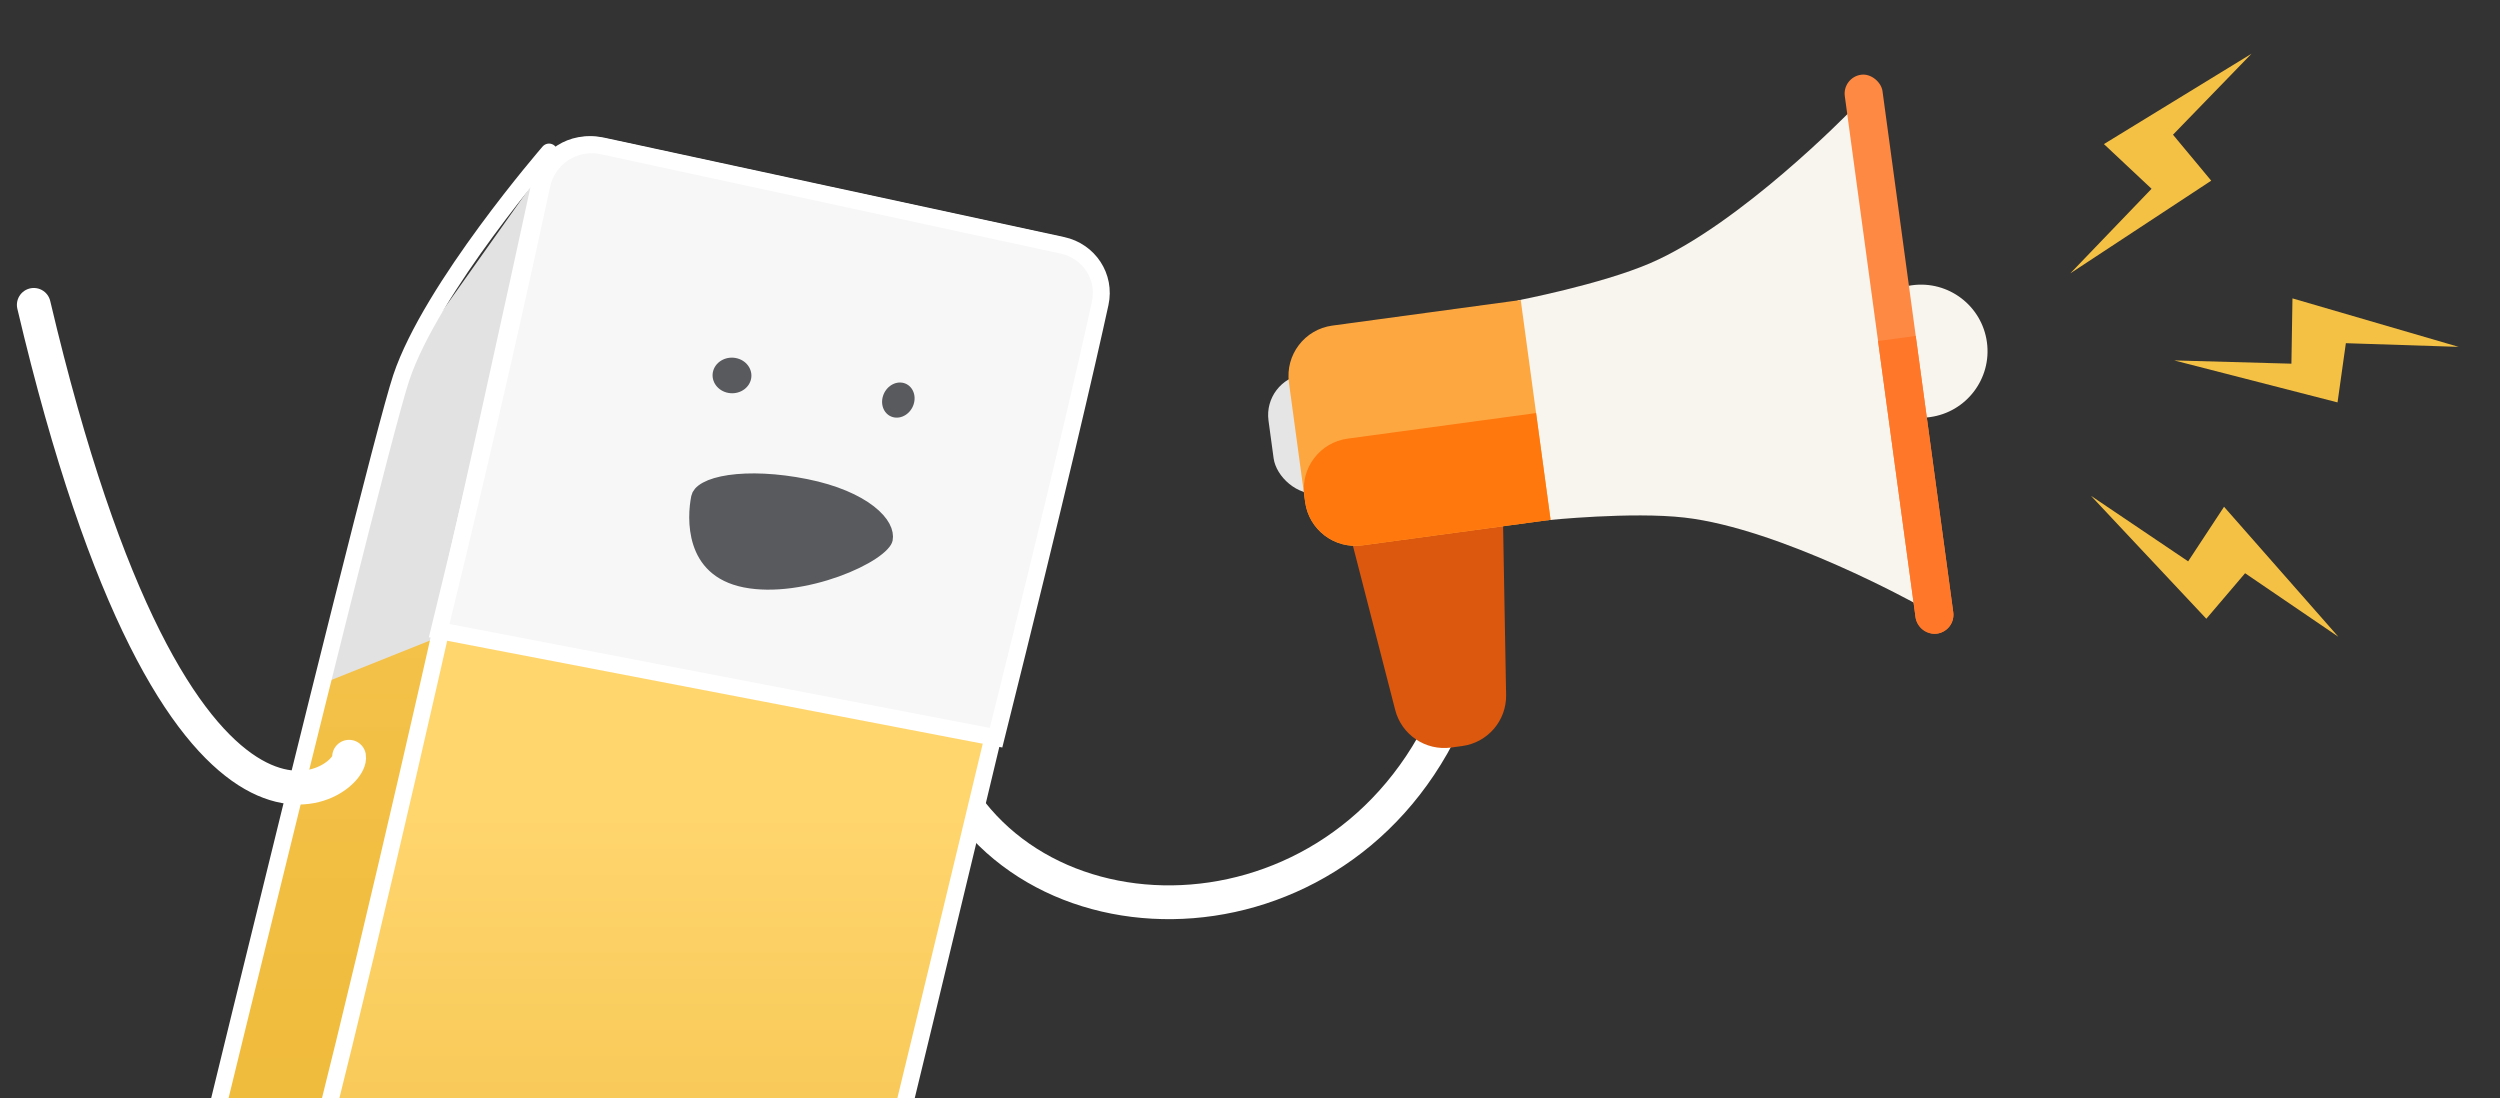 <svg viewBox="0 0 148 65" fill="none" xmlns="http://www.w3.org/2000/svg">
  <rect x="0" y="0" width="148" height="65" fill="#333333" stroke="none"/>
  <path
    d="M56.276 46.209C62.204 57.162 81.449 56.041 86.61 40"
    stroke="white"
    stroke-width="2"
    stroke-linecap="round"
  />
  <path
    d="M24 21.5L32.501 9.5L17.5 80.999L8.5 94.499L6 93.499L24 21.5Z"
    fill="url(#paint0_linear_1322_44292)"
  />
  <path
    d="M6 93.999L19 40.499L26.5 37.499L15.501 84.999L8.5 94.999L6 93.999Z"
    fill="url(#paint1_linear_1322_44292)"
  />
  <path
    d="M20.666 44.799C20.93 46.309 10.58 54.454 2 18.048"
    stroke="white"
    stroke-width="2"
    stroke-linecap="round"
  />
  <path
    d="M14.876 82.333C19.483 68.072 29.369 22.845 31.95 10.91C32.301 9.289 33.894 8.284 35.516 8.634L62.6 14.487C64.243 14.842 65.28 16.451 64.891 18.086C62.252 29.178 52.825 68.738 47.842 88.672C46.816 92.776 43.385 97.76 41.596 100.167C40.928 101.064 39.801 101.464 38.706 101.238L7.886 94.893C7.093 94.73 6.798 93.729 7.36 93.145C9.512 90.91 13.592 86.308 14.876 82.333Z"
    fill="url(#paint2_linear_1322_44292)"
    stroke="url(#paint3_linear_1322_44292)"
  />
  <path
    d="M26 37.333C28.929 25.383 31.077 15.617 32.077 10.957C32.426 9.326 34.032 8.287 35.663 8.639L62.895 14.523C64.471 14.864 65.475 16.382 65.131 17.957C64.355 21.512 62.63 29.017 58.966 43.672L26 37.333Z"
    fill="url(#paint4_linear_1322_44292)"
    stroke="white"
  />
  <path
    d="M32.502 9C32.502 9 25.526 17.045 23.751 22.37C21.976 27.695 6 93.881 6 93.881"
    stroke="white"
    stroke-linecap="round"
  />
  <path
    d="M52.276 23.435C52.097 23.993 52.358 24.556 52.858 24.694C53.359 24.832 53.909 24.492 54.088 23.935C54.266 23.377 54.006 22.814 53.505 22.675C53.005 22.538 52.455 22.878 52.276 23.435Z"
    fill="#595A5E"
  />
  <ellipse
    rx="1.128"
    ry="1.077"
    transform="matrix(-0.978 -0.27 -0.3 0.937 43.334 22.227)"
    fill="#595A5E"
  />
  <path
    d="M52.352 31.909C52.347 31.935 52.312 32.025 52.171 32.175C52.037 32.318 51.838 32.481 51.577 32.655C51.055 33.001 50.33 33.357 49.491 33.658C47.803 34.264 45.758 34.611 44.113 34.281C42.538 33.965 41.834 33.069 41.523 32.118C41.198 31.127 41.296 30.049 41.414 29.461C41.437 29.346 41.536 29.183 41.847 29.012C42.154 28.843 42.608 28.704 43.196 28.618C44.368 28.447 45.962 28.506 47.69 28.853C49.406 29.197 50.654 29.768 51.429 30.372C52.227 30.994 52.422 31.558 52.352 31.909Z"
    fill="#595A5E"
    stroke="#595A5E"
  />
  <path
    d="M82.596 42.03L80.058 32.176L88.98 30.965L89.162 41.139C89.189 42.66 88.073 43.96 86.566 44.165L85.905 44.255C84.397 44.459 82.975 43.503 82.596 42.03Z"
    fill="#DB580E"
  />
  <rect
    x="74.767"
    y="22.482"
    width="4.877"
    height="7.128"
    rx="2.439"
    transform="rotate(-7.732 74.767 22.482)"
    fill="#E5E5E5"
  />
  <circle
    cx="113.723"
    cy="20.79"
    r="3.939"
    transform="rotate(-7.732 113.723 20.79)"
    fill="#F8F4EE"
  />
  <path
    d="M91.608 30.797L89.841 17.786C89.841 17.786 94.76 16.841 97.682 15.585C103.017 13.292 109.524 6.595 109.524 6.595L113.486 35.778C113.486 35.778 105.425 31.295 99.727 30.641C96.576 30.28 91.608 30.797 91.608 30.797Z"
    fill="#F8F4EE"
  />
  <path
    d="M76.305 22.651C76.082 21.009 77.232 19.497 78.874 19.275L90.027 17.76L91.794 30.772L80.64 32.286C78.998 32.509 77.487 31.359 77.264 29.717L76.305 22.651Z"
    fill="#FDA741"
  />
  <path
    d="M77.213 29.342C76.99 27.701 78.14 26.189 79.782 25.966L90.936 24.452L91.794 30.771L80.64 32.286C78.998 32.509 77.486 31.358 77.263 29.717L77.213 29.342Z"
    fill="#FF780D"
  />
  <rect
    x="109.061"
    y="4.576"
    width="2.251"
    height="33.389"
    rx="1.125"
    transform="rotate(-7.732 109.061 4.576)"
    fill="#FE8943"
  />
  <path
    d="M111.18 20.189L113.411 19.886L115.631 36.243C115.715 36.859 115.284 37.426 114.668 37.51C114.052 37.593 113.485 37.162 113.401 36.546L111.18 20.189Z"
    fill="#FF7728"
  />
  <path
    d="M124.552 8.53L133.291 3.179L128.641 7.975L130.904 10.696L122.562 16.183L127.372 11.176L124.552 8.53Z"
    fill="#F5C144"
  />
  <path
    d="M135.714 17.664L145.551 20.534L138.875 20.317L138.382 23.822L128.712 21.337L135.652 21.53L135.714 17.664Z"
    fill="#F5C144"
  />
  <path
    d="M131.663 30.001L138.429 37.696L132.909 33.935L130.614 36.63L123.782 29.349L129.538 33.232L131.663 30.001Z"
    fill="#F5C144"
  />
  <defs>
    <linearGradient
      id="paint0_linear_1322_44292"
      x1="19.25"
      y1="9.5"
      x2="19.25"
      y2="94.499"
      gradientUnits="userSpaceOnUse"
    >
      <stop stop-color="#E2E2E2" />
      <stop offset="0.406" stop-color="#E2E2E2" />
    </linearGradient>
    <linearGradient
      id="paint1_linear_1322_44292"
      x1="19.25"
      y1="9.5"
      x2="19.25"
      y2="94.499"
      gradientUnits="userSpaceOnUse"
    >
      <stop stop-color="#F8C856" />
      <stop offset="1" stop-color="#ECB52F" />
    </linearGradient>
    <linearGradient
      id="paint2_linear_1322_44292"
      x1="35.797"
      y1="8"
      x2="35.797"
      y2="101.605"
      gradientUnits="userSpaceOnUse"
    >
      <stop offset="0.427" stop-color="#FFD56E" />
      <stop offset="1" stop-color="#EAB22B" />
    </linearGradient>
    <linearGradient
      id="paint3_linear_1322_44292"
      x1="35.797"
      y1="8"
      x2="35.797"
      y2="101.605"
      gradientUnits="userSpaceOnUse"
    >
      <stop stop-color="white" />
      <stop offset="1" stop-color="white" />
    </linearGradient>
    <linearGradient
      id="paint4_linear_1322_44292"
      x1="45.859"
      y1="8"
      x2="45.859"
      y2="43.672"
      gradientUnits="userSpaceOnUse"
    >
      <stop stop-color="#F7F7F7" />
      <stop offset="1" stop-color="#F7F7F7" />
    </linearGradient>
  </defs>
</svg>

